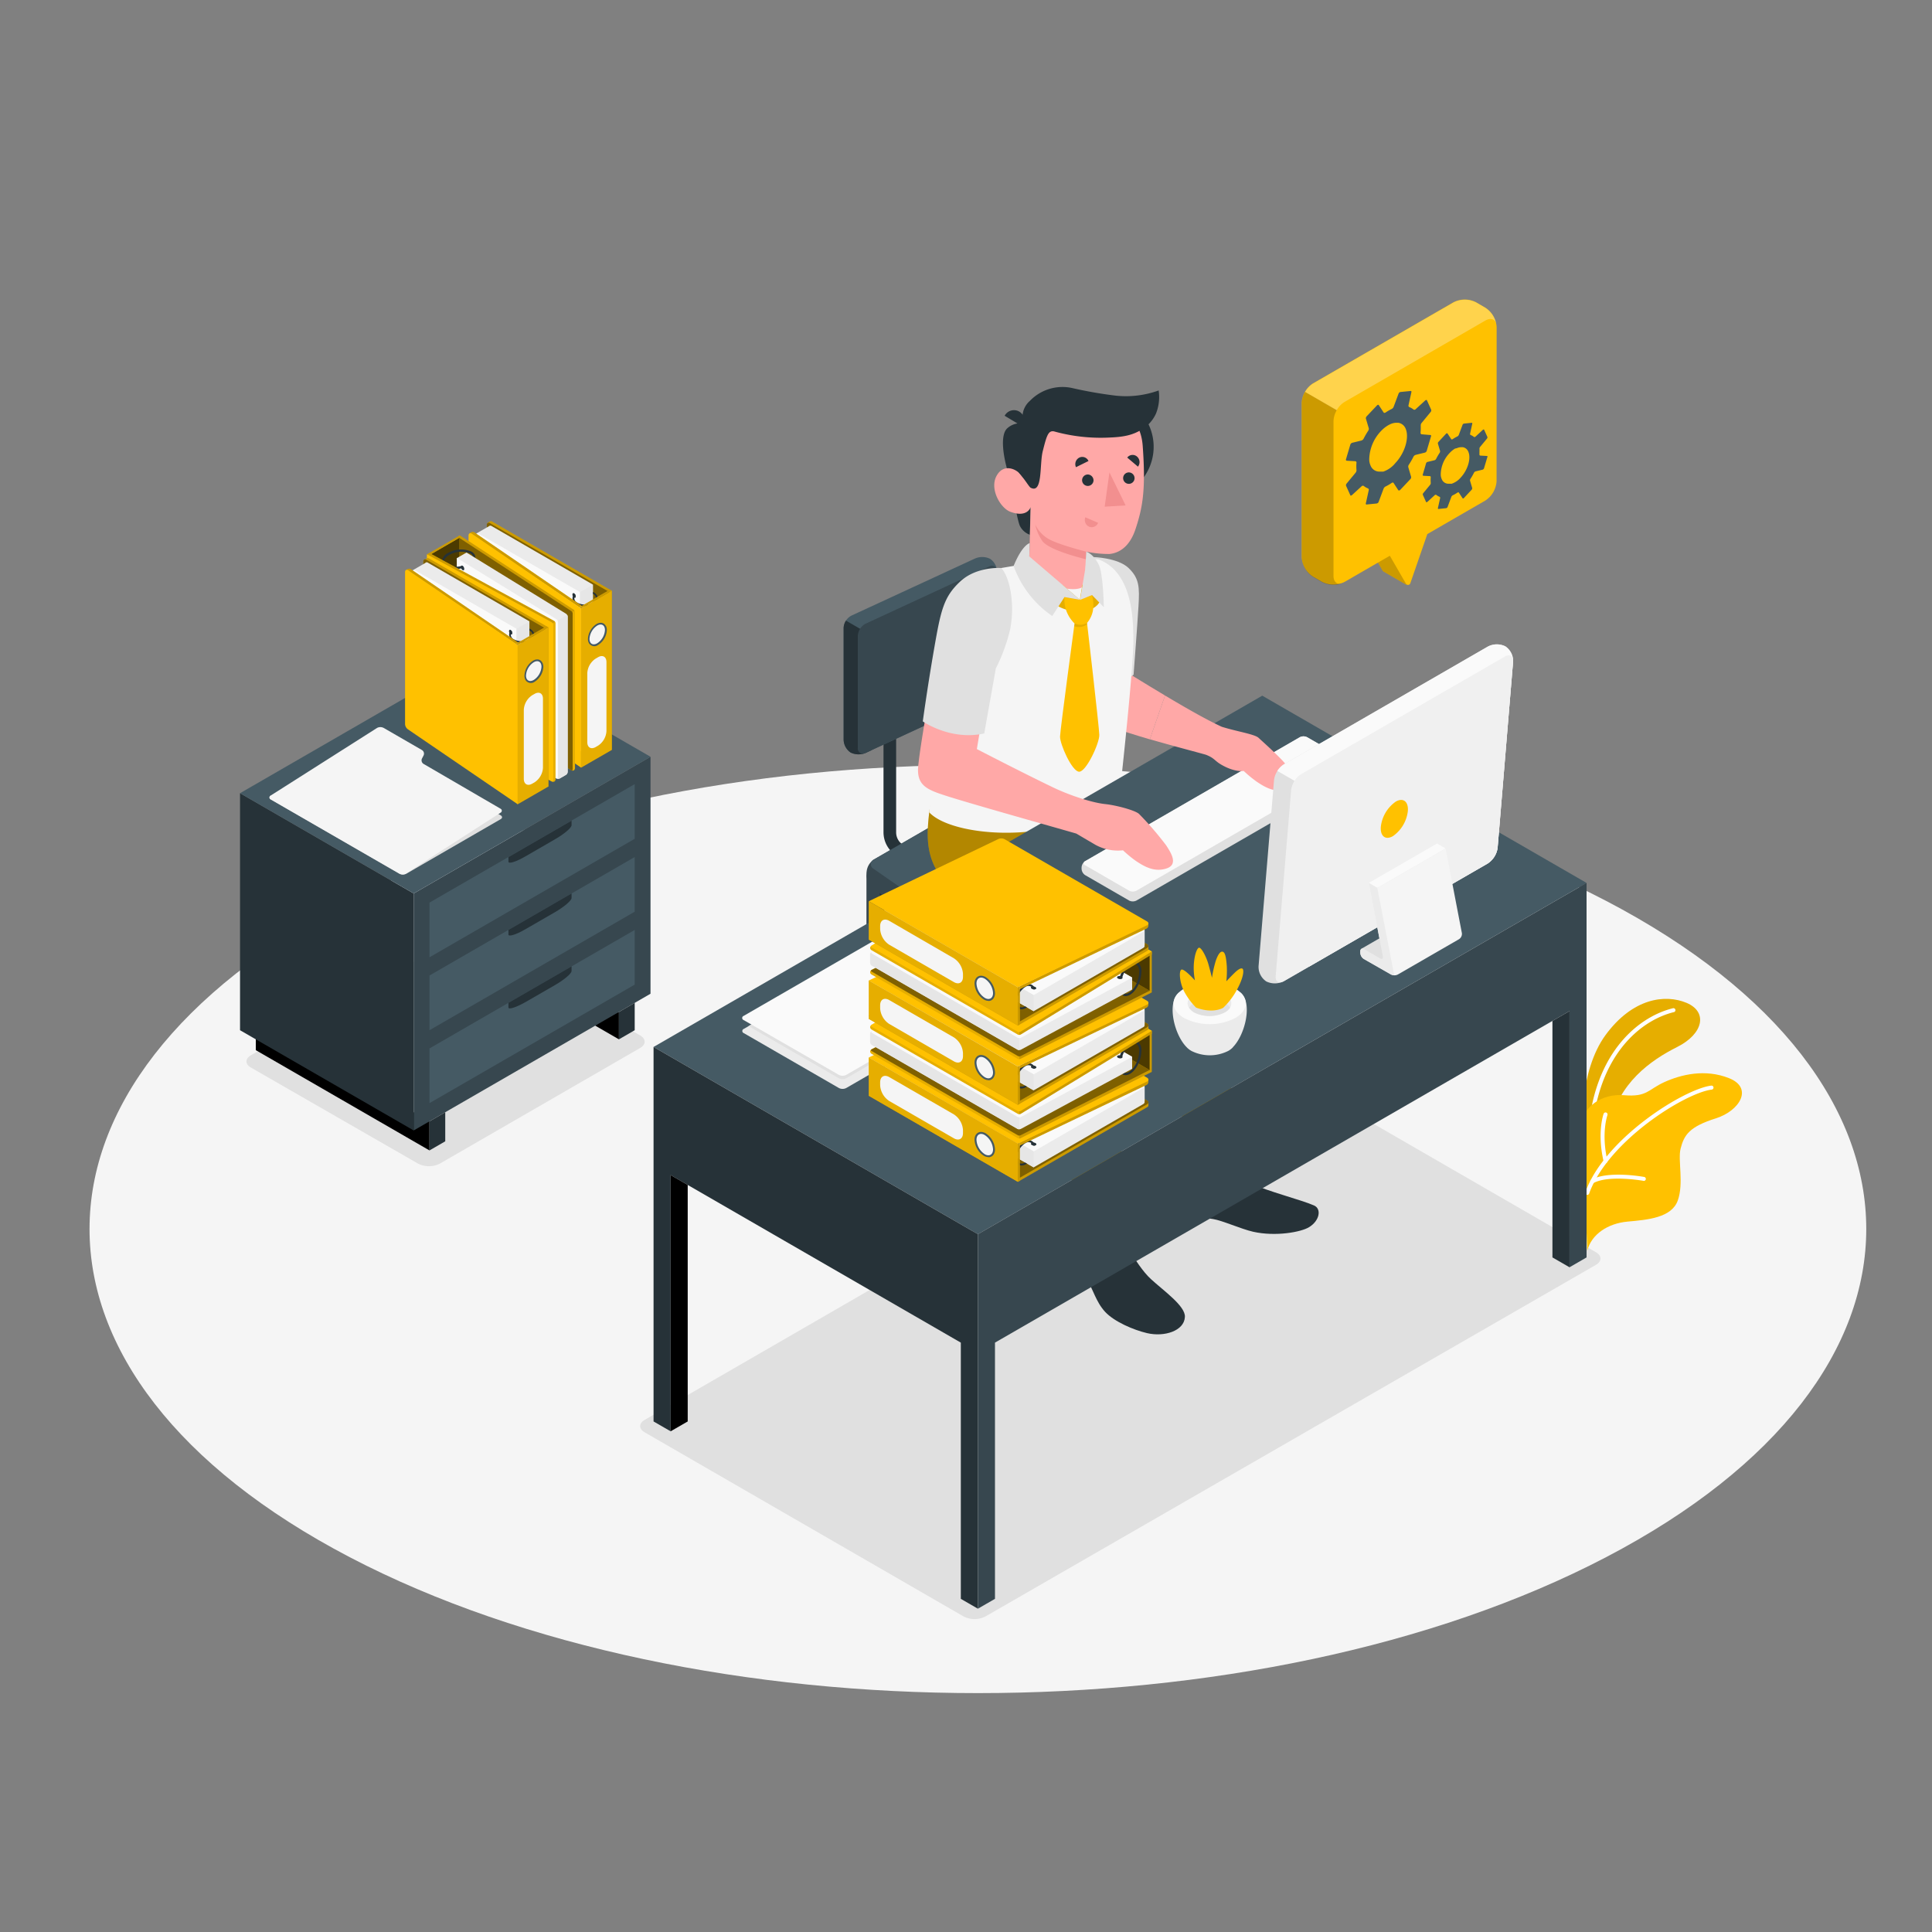 <svg xmlns="http://www.w3.org/2000/svg" viewBox="0 0 500 500"><rect x="0" y="0" width="500" height="500" fill="#808080" stroke="none"/><g id="freepik--Floor--inject-1--inject-3"><path id="freepik--floor--inject-1--inject-3" d="M90.51,403c89.78,46.9,235.35,46.9,325.14,0s89.78-123,0-169.86-235.36-46.9-325.14,0S.72,356.07,90.51,403Z" style="fill:#f5f5f5"></path></g><g id="freepik--Shadows--inject-1--inject-3"><path id="freepik--Shadow--inject-1--inject-3" d="M166.85,370.69l82.53,47.65a6.25,6.25,0,0,0,5.65,0l158-91c1.56-.9,1.56-2.36,0-3.26l-82.7-47.75a6.25,6.25,0,0,0-5.65,0l-157.8,91.11C165.28,368.33,165.28,369.79,166.85,370.69Z" style="fill:#e0e0e0"></path><path id="freepik--shadow--inject-1--inject-3" d="M65,276.32l43.19,24.82a6.25,6.25,0,0,0,5.65,0l51.82-29.92c1.56-.9,1.56-2.36,0-3.26l-42.94-24.8a6.27,6.27,0,0,0-5.66,0L65,273.06C63.38,274,63.38,275.42,65,276.32Z" style="fill:#e0e0e0"></path></g><g id="freepik--Plants--inject-1--inject-3"><g id="freepik--plants--inject-1--inject-3"><path d="M409.53,293.66c-.24-.1-1-16.28,6-25.81s15.4-10.63,20.94-8.31,4.4,8-2.42,11.42-15.31,9.38-17.33,20.26Z" style="fill:#FFC100"></path><path d="M409.53,293.66c-.24-.1-1-16.28,6-25.81s15.4-10.63,20.94-8.31,4.4,8-2.42,11.42-15.31,9.38-17.33,20.26Z" style="opacity:0.1"></path><path d="M412.09,288.91a.52.52,0,0,0,.51-.43c2.61-16.43,12.32-24.48,20.54-26.53a.52.52,0,1,0-.25-1c-8.54,2.13-18.62,10.45-21.32,27.37a.53.53,0,0,0,.44.6Z" style="fill:#fff"></path><path d="M410.78,323.69c1.06-4.26,5.35-7.08,10.42-7.54,5.26-.47,11.39-1,13-5.44s0-10.47.73-13.42c.91-3.58,2.28-5.71,9.19-7.88,6.2-2,9.63-7.87,3.38-10.37s-12.5-.92-16.75,1-4.45,3.91-10.43,3.4-10.45,3.25-10.82,6.87Z" style="fill:#FFC100"></path><path d="M410.78,309.23a.53.53,0,0,0,.49-.34c4.92-13.71,25-26.11,31.72-26.9a.53.53,0,0,0,.46-.58.51.51,0,0,0-.58-.45c-6.87.81-27.53,13.52-32.58,27.58a.53.53,0,0,0,.32.66A.47.47,0,0,0,410.78,309.23Z" style="fill:#fff"></path><path d="M415.49,301l.12,0a.52.52,0,0,0,.39-.62c-1.66-7.14,0-11.74,0-11.79a.51.51,0,0,0-.31-.66.52.52,0,0,0-.67.31c-.07.19-1.74,4.91,0,12.37A.53.53,0,0,0,415.49,301Z" style="fill:#fff"></path><path d="M412.09,306.26a.5.5,0,0,0,.24-.06c4-2.2,12.8-.63,12.89-.62a.52.52,0,1,0,.19-1c-.38-.07-9.21-1.64-13.57.72a.52.52,0,0,0-.21.71A.52.52,0,0,0,412.09,306.26Z" style="fill:#fff"></path></g></g><g id="freepik--Cabinet--inject-1--inject-3"><g id="freepik--cabinet--inject-1--inject-3"><polygon points="160.18 268.98 152.01 264.26 160.18 261.9 160.18 268.98"></polygon><polygon points="111.15 290.21 111.15 297.73 66.2 271.78 66.2 264.26 111.15 290.21"></polygon><polygon points="62.12 205.28 107.06 231.23 107.06 292.56 62.12 266.62 62.12 205.28" style="fill:#263238"></polygon><polygon points="107.06 231.23 168.35 195.85 168.35 257.18 107.06 292.56 107.06 231.23" style="fill:#37474f"></polygon><polygon points="168.35 195.85 123.41 169.9 62.12 205.28 107.06 231.23 168.35 195.85" style="fill:#455a64"></polygon><polygon points="111.15 233.59 164.26 202.93 164.26 217.08 111.15 247.75 111.15 233.59" style="fill:#455a64"></polygon><g style="mix-blend-mode:multiply"><path d="M131.58,223c0,.65,1.95.05,4.35-1.34l7.63-4.41c2.41-1.38,4.36-3,4.36-3.69v-1.18l-16.34,9.44Z" style="fill:#263238"></path></g><polygon points="111.15 252.46 164.26 221.8 164.26 235.95 111.15 266.62 111.15 252.46" style="fill:#455a64"></polygon><g style="mix-blend-mode:multiply"><path d="M131.58,241.85c0,.65,1.95.05,4.35-1.34l7.63-4.4c2.41-1.39,4.36-3.05,4.36-3.7v-1.18l-16.34,9.44Z" style="fill:#263238"></path></g><polygon points="111.15 271.33 164.26 240.67 164.26 254.82 111.15 285.49 111.15 271.33" style="fill:#455a64"></polygon><g style="mix-blend-mode:multiply"><path d="M131.58,260.72c0,.65,1.95,0,4.35-1.34l7.63-4.4c2.41-1.39,4.36-3,4.36-3.7V250.1l-16.34,9.44Z" style="fill:#263238"></path></g><polygon points="111.15 297.73 115.23 295.37 115.23 287.85 111.15 290.21 111.15 297.73" style="fill:#263238"></polygon><polygon points="160.18 268.98 164.26 266.62 164.26 259.54 160.18 261.9 160.18 268.98" style="fill:#263238"></polygon><path d="M105.14,226.13,129.57,212c.48-.27.48-.72,0-1L96.06,191.92a1.94,1.94,0,0,0-1.74,0l-24.21,14c-.49.27-.49.72,0,1l33.28,19.22A1.93,1.93,0,0,0,105.14,226.13Z" style="fill:#e0e0e0"></path><path d="M70.08,205.87l27.5-17.48a1.84,1.84,0,0,1,1.72,0l9.9,5.72a1.08,1.08,0,0,1,.42,1.4l-.41.79a1.08,1.08,0,0,0,.41,1.4l19.95,11.61a.57.57,0,0,1,0,1l-24.49,15.77a1.81,1.81,0,0,1-1.72,0L70.11,206.91A.56.56,0,0,1,70.08,205.87Z" style="fill:#f5f5f5"></path><path d="M127.39,135a.56.56,0,0,0-.56-.06l-.62.36.38,39.51a1.79,1.79,0,0,0,.8,1.39l30.93,17.86V152.88Z" style="fill:#FFC100"></path><path d="M127.39,135a.56.56,0,0,0-.56-.06l-.62.36.38,39.51a1.79,1.79,0,0,0,.8,1.39l30.93,17.86V152.88Z" style="opacity:0.2"></path><path d="M126.79,135.37c-.44-.25-.8,0-.8.47v39.35a1.79,1.79,0,0,0,.8,1.39l30.93,17.85V153.22Z" style="fill:#FFC100"></path><path d="M126.79,135.37c-.44-.25-.8,0-.8.47v39.35a1.79,1.79,0,0,0,.8,1.39l30.93,17.85V153.22Z" style="opacity:0.5"></path><path d="M150.12,190.6l-22.89-13.22a1.79,1.79,0,0,1-.8-1.39v-36.3l-3-1.71,3.06-1.76.06,0c.13-.2.38-.25.68-.08l26.21,15.15,0,41.21-3.34,1.92Z" style="fill:#ebebeb"></path><path d="M123.89,138.1c-.44-.25-.8,0-.8.46v39.36a1.76,1.76,0,0,0,.8,1.38l26.23,15.15V153.24Z" style="fill:#fafafa"></path><polygon points="150.11 153.24 153.44 151.32 153.46 192.53 150.12 194.45 150.11 153.24" style="fill:#e6e6e6"></polygon><path d="M149,154.36a1.07,1.07,0,0,0-.06-.3,1,1,0,0,0-.25-.41.4.4,0,0,0-.12-.1c-.23-.14-.43,0-.42.32a.9.9,0,0,0,.1.42.85.85,0,0,0,.32.39s0,0,.06,0C148.86,154.8,149,154.66,149,154.36Z" style="fill:#263238"></path><path d="M153.65,156.36a2.15,2.15,0,0,0,.95-1,1.46,1.46,0,0,0-.1-1.27h0a2.22,2.22,0,0,0-.84-.79l-.21-.12v.53a1.21,1.21,0,0,1,0,2.28,4.42,4.42,0,0,1-4,0,1.3,1.3,0,0,1-.81-1.25,1,1,0,0,1,.31-.65,1,1,0,0,0-.25-.41,1.75,1.75,0,0,0-.44.64,1.41,1.41,0,0,0,.11,1.26,2.22,2.22,0,0,0,.85.81A4.85,4.85,0,0,0,153.65,156.36Z" style="fill:#263238"></path><path d="M149.92,157.18,121.5,138l.44-.25a.93.93,0,0,1,.8,0l27.79,19Z" style="fill:#FFC100"></path><path d="M149.92,157.18,121.5,138l.44-.25a.93.93,0,0,1,.8,0l27.79,19Z" style="opacity:0.2"></path><path d="M122.06,138.1c-.44-.25-.8,0-.8.47v39.35a1.74,1.74,0,0,0,.81,1.38l28.32,19.37V157.46Z" style="fill:#FFC100"></path><polygon points="158.31 152.88 158.32 194.09 150.38 198.67 150.38 157.45 158.31 152.88" style="fill:#FFC100"></polygon><polygon points="158.31 152.88 158.32 194.09 150.38 198.67 150.38 157.45 158.31 152.88" style="opacity:0.1"></polygon><path d="M156.73,161.92a1.42,1.42,0,0,0-1-.73,2.12,2.12,0,0,0-1.36.31,4.85,4.85,0,0,0-2.21,3.84,2.22,2.22,0,0,0,.27,1.13,1.63,1.63,0,0,0,2.4.41,4.82,4.82,0,0,0,2.22-3.83,2.45,2.45,0,0,0-.27-1.13Z" style="fill:#455a64"></path><path d="M154.56,161.9c1.09-.63,2-.12,2,1.15a4.36,4.36,0,0,1-2,3.43c-1.09.64-2,.12-2-1.14A4.41,4.41,0,0,1,154.56,161.9Z" style="fill:#f5f5f5"></path><path d="M154.17,170.44l.6-.35c1.2-.69,2.18-.13,2.18,1.26v17.86a4.81,4.81,0,0,1-2.18,3.77l-.6.35c-1.2.69-2.18.13-2.18-1.26V174.21A4.81,4.81,0,0,1,154.17,170.44Z" style="fill:#f5f5f5"></path><polygon points="157.84 152.6 149.94 157.16 150.38 157.45 158.31 152.88 157.84 152.6" style="fill:#FFC100"></polygon><polygon points="157.84 152.6 149.94 157.16 150.38 157.45 158.31 152.88 157.84 152.6" style="opacity:0.2"></polygon><path d="M148.51,199.37a.76.76,0,0,0,.3-.58v-40.4a.78.78,0,0,0-.35-.61L119,138.55l-.6.35v41.2l29.44,19.24A.71.71,0,0,0,148.51,199.37Z" style="fill:#FFC100"></path><path d="M148.09,158.39l.6-.35a.83.83,0,0,1,.11.35v40.4a.76.76,0,0,1-.3.58.74.74,0,0,1-.66,0c.19.11.35,0,.35-.2v-40.4A.66.66,0,0,0,148.09,158.39Z" style="opacity:0.1"></path><path d="M118.42,138.9l29.42,19.23a.63.63,0,0,1,.25.26.66.66,0,0,1,.11.35v40.4c0,.22-.16.31-.35.2L118.42,180.1Z" style="opacity:0.5"></path><path d="M118.42,138.9l.6-.35,29.43,19.23a.75.75,0,0,1,.24.26l-.6.35a.63.63,0,0,0-.25-.26Z" style="opacity:0.2"></path><polygon points="118.9 139.17 118.91 180.38 110.97 184.97 111.05 143.71 118.9 139.17" style="fill:#FFC100"></polygon><polygon points="118.9 139.17 118.91 180.38 110.97 184.97 111.05 143.71 118.9 139.17" style="opacity:0.7"></polygon><path d="M144,201.46a1,1,0,0,0,.87,0l1.61-.93a1,1,0,0,0,.43-.75V159.57a1,1,0,0,0-.44-.75L120.73,143l-2.48,1.43v41.21Z" style="fill:#ebebeb"></path><path d="M118.26,185.62,144,201.46c.24.14.43,0,.43-.25V161a1,1,0,0,0-.44-.76l-25.75-15.84Z" style="fill:#fafafa"></path><path d="M120.15,147.23a1.07,1.07,0,0,0-.06-.3,1,1,0,0,0-.24-.41l-.13-.1c-.23-.14-.42,0-.42.32a1,1,0,0,0,.1.42.86.86,0,0,0,.33.39s0,0,0,0C120,147.66,120.15,147.53,120.15,147.23Z" style="fill:#263238"></path><path d="M144.3,160.58l2.49-1.44a.93.93,0,0,1,.13.44l0,40.2a1,1,0,0,1-.44.75l-1.61.93a.93.93,0,0,1-.75,0c.18.05.31-.06.31-.3V161A.78.78,0,0,0,144.3,160.58Z" style="fill:#e6e6e6"></path><path d="M114.38,145.19a1.75,1.75,0,0,0,1,1.5,6.17,6.17,0,0,0,4.38.31l-.22-.56a5.59,5.59,0,0,1-3.87-.26,1.44,1.44,0,0,1-.57-.53.79.79,0,0,1-.12-.46c0-.55.53-1.16,1.4-1.63a6.22,6.22,0,0,1,5.36-.29,1.46,1.46,0,0,1,.64.66l.64.38v-.05a1.53,1.53,0,0,0-.2-.75,2.08,2.08,0,0,0-.8-.75,6.74,6.74,0,0,0-5.93.28A2.77,2.77,0,0,0,114.38,145.19Z" style="fill:#263238"></path><path d="M143.46,202.28a.72.72,0,0,0,.31-.58l0-40.4a.78.78,0,0,0-.35-.61l-32.28-17.58-.6.35v41.2l32.29,17.59A.69.69,0,0,0,143.46,202.28Z" style="fill:#FFC100"></path><path d="M143.05,161.3l.6-.34a.74.74,0,0,1,.1.34l0,40.4a.61.61,0,0,1-1,.55c.19.11.35,0,.35-.2v-40.4A.78.78,0,0,0,143.05,161.3Z" style="opacity:0.1"></path><path d="M110.52,143.46,142.8,161a.75.75,0,0,1,.35.61v40.4c0,.22-.16.31-.35.2l-32.29-17.59Z" style="fill:#FFC100"></path><path d="M110.52,143.46l.6-.35,32.28,17.58a.72.72,0,0,1,.25.27l-.6.34a.78.78,0,0,0-.25-.26Z" style="opacity:0.2"></path><polygon points="118.42 138.9 110.53 143.46 111.05 143.71 118.9 139.17 118.42 138.9" style="fill:#FFC100"></polygon><polygon points="118.42 138.9 110.53 143.46 111.05 143.71 118.9 139.17 118.42 138.9" style="opacity:0.2"></polygon><path d="M111,144.51a.55.55,0,0,0-.56,0l-.62.35.38,39.52a1.76,1.76,0,0,0,.8,1.38l30.93,17.86V162.36Z" style="fill:#FFC100"></path><path d="M111,144.51a.55.55,0,0,0-.56,0l-.62.35.38,39.52a1.76,1.76,0,0,0,.8,1.38l30.93,17.86V162.36Z" style="opacity:0.2"></path><path d="M110.36,144.86c-.44-.26-.8-.05-.8.46v39.35a1.77,1.77,0,0,0,.8,1.39l30.93,17.86V162.71Z" style="fill:#FFC100"></path><path d="M110.36,144.86c-.44-.26-.8-.05-.8.46v39.35a1.77,1.77,0,0,0,.8,1.39l30.93,17.86V162.71Z" style="opacity:0.5"></path><path d="M133.69,200.09,110.8,186.86a1.76,1.76,0,0,1-.8-1.39V149.18l-3-1.71,3.06-1.77,0,0a.49.49,0,0,1,.69-.07L137,160.8,137,202l-3.34,1.93Z" style="fill:#ebebeb"></path><path d="M107.46,147.59c-.44-.26-.8-.05-.8.46V187.4a1.79,1.79,0,0,0,.8,1.39l26.23,15.15V162.73Z" style="fill:#fafafa"></path><polygon points="133.68 162.73 137.01 160.8 137.03 202.01 133.69 203.94 133.68 162.73" style="fill:#e6e6e6"></polygon><path d="M132.59,163.85a1.21,1.21,0,0,0-.06-.31,1,1,0,0,0-.25-.4.29.29,0,0,0-.12-.1c-.23-.14-.43,0-.42.32a.92.92,0,0,0,.1.42.9.9,0,0,0,.32.39l.06,0C132.43,164.28,132.59,164.15,132.59,163.85Z" style="fill:#263238"></path><path d="M137.22,165.84a2.1,2.1,0,0,0,.95-1,1.44,1.44,0,0,0-.1-1.26h0a2.15,2.15,0,0,0-.84-.79,1.43,1.43,0,0,0-.21-.12v.52a1.21,1.21,0,0,1,0,2.28,4.38,4.38,0,0,1-4,0,1.3,1.3,0,0,1-.81-1.25,1.06,1.06,0,0,1,.31-.65,1,1,0,0,0-.25-.4,1.68,1.68,0,0,0-.44.64A1.41,1.41,0,0,0,132,165a2.2,2.2,0,0,0,.85.8A4.79,4.79,0,0,0,137.22,165.84Z" style="fill:#263238"></path><path d="M133.49,166.67l-28.42-19.14.44-.25a.87.87,0,0,1,.8,0l27.79,19Z" style="fill:#FFC100"></path><path d="M133.49,166.67l-28.42-19.14.44-.25a.87.87,0,0,1,.8,0l27.79,19Z" style="opacity:0.2"></path><path d="M105.63,147.59c-.44-.26-.8-.05-.8.46V187.4a1.77,1.77,0,0,0,.8,1.39L134,208.15V166.94Z" style="fill:#FFC100"></path><polygon points="141.88 162.36 141.89 203.57 133.95 208.16 133.95 166.94 141.88 162.36" style="fill:#FFC100"></polygon><polygon points="141.88 162.36 141.89 203.57 133.95 208.16 133.95 166.94 141.88 162.36" style="opacity:0.1"></polygon><path d="M140.3,171.4a1.41,1.41,0,0,0-1-.72,2.06,2.06,0,0,0-1.36.31,4.83,4.83,0,0,0-2.21,3.83A2.24,2.24,0,0,0,136,176a1.64,1.64,0,0,0,2.4.41,4.84,4.84,0,0,0,2.22-3.84,2.33,2.33,0,0,0-.28-1.13Z" style="fill:#455a64"></path><path d="M138.13,171.39c1.09-.63,2-.12,2,1.15a4.36,4.36,0,0,1-2,3.43c-1.09.63-2,.12-2-1.14A4.39,4.39,0,0,1,138.13,171.39Z" style="fill:#f5f5f5"></path><path d="M137.74,179.92l.6-.34c1.2-.7,2.18-.13,2.18,1.25v17.86a4.84,4.84,0,0,1-2.18,3.78l-.6.34c-1.2.7-2.18.13-2.18-1.25V183.7A4.84,4.84,0,0,1,137.74,179.92Z" style="fill:#f5f5f5"></path><polygon points="141.41 162.08 133.51 166.64 133.95 166.94 141.88 162.36 141.41 162.08" style="fill:#FFC100"></polygon><polygon points="141.41 162.08 133.51 166.64 133.95 166.94 141.88 162.36 141.41 162.08" style="opacity:0.2"></polygon></g></g><g id="freepik--speech-bubble--inject-1--inject-3"><path d="M364.12,151.44,360.17,144l3.18-9.17v-5.61l-9.72,5.61v5.62l4.18,7.23a.58.58,0,0,0,.28.26h0Z" style="fill:#FFC100"></path><path d="M364.12,151.44,360.17,144l3.18-9.17v-5.61l-9.72,5.61v5.62l4.18,7.23a.58.58,0,0,0,.28.26h0Z" style="opacity:0.2"></path><path d="M387.33,84.63a6.45,6.45,0,0,0-2.92-5L382,78.22a6.44,6.44,0,0,0-5.83,0l-36.38,21a6.45,6.45,0,0,0-2.92,5v40a6.45,6.45,0,0,0,2.92,5l2.37,1.37a6.44,6.44,0,0,0,5.83,0l11.7-6.76,4.17,7.22a.62.62,0,0,0,1.13-.1l4.4-12.73,15-8.67a6.45,6.45,0,0,0,2.92-5Z" style="fill:#FFC100"></path><path d="M336.91,144.34a6.45,6.45,0,0,0,2.92,5l2.37,1.37a6.54,6.54,0,0,0,5.33.24c-1.37.52-2.42-.26-2.42-1.92V109a6,6,0,0,1,.86-2.87l-8.2-4.73a5.92,5.92,0,0,0-.86,2.87Z" style="opacity:0.2"></path><path d="M387.23,83.81c-.34-1.24-1.47-1.63-2.81-.86L348,104a5.71,5.71,0,0,0-2.06,2.18l-8.19-4.74a5.89,5.89,0,0,1,2.05-2.17l36.38-21a6.44,6.44,0,0,1,5.83,0l2.38,1.37A6.43,6.43,0,0,1,387.23,83.81Z" style="fill:#fff;opacity:0.3"></path><path d="M370.2,112.57h0a.37.37,0,0,0-.15,0L368,112.4a.34.34,0,0,1-.36-.34c0-.33.05-.66.05-1s0-.7,0-1a.93.93,0,0,1,.23-.61l2.33-2.83a.64.64,0,0,0,.14-.58l-1.11-2.46a.14.14,0,0,0-.06-.07h0c-.09,0-.23,0-.36.11l-2.49,2.28a.44.44,0,0,1-.55.09,3.78,3.78,0,0,0-1.06-.62.4.4,0,0,1-.25-.44l.77-3.49a.21.21,0,0,0-.11-.24.34.34,0,0,0-.23,0l-2.44.24a.65.65,0,0,0-.53.37l-1.33,3.55a1.1,1.1,0,0,1-.53.51,11.32,11.32,0,0,0-1.51.88c-.2.13-.43.14-.52,0l-1.25-1.91c-.09-.13-.29-.1-.45.06l-2.68,2.83a.74.74,0,0,0-.21.59l.75,2.52a.88.88,0,0,1-.13.61,22,22,0,0,0-1.24,2.14,1,1,0,0,1-.58.43l-2.29.56a.77.77,0,0,0-.52.43l-1.15,3.88a.27.27,0,0,0,.28.35l2.1.12a.34.34,0,0,1,.35.34,11.27,11.27,0,0,0,0,2,1,1,0,0,1-.22.62l-2.34,2.83a.64.64,0,0,0-.14.58l1.11,2.45a.14.14,0,0,0,.07.08h0l.08,0h0a.48.48,0,0,0,.27-.13l2.49-2.28a.44.44,0,0,1,.55-.09,4,4,0,0,0,1.06.62.39.39,0,0,1,.25.44l-.77,3.49a.22.22,0,0,0,.1.24h0a.34.34,0,0,0,.23,0l2.44-.24a.67.67,0,0,0,.53-.37l1.33-3.55a1.14,1.14,0,0,1,.53-.51,8.14,8.14,0,0,0,.77-.41c.25-.14.49-.3.74-.47s.43-.14.52,0l1.25,1.91.06,0c.1.07.26,0,.39-.11L365,124a.7.7,0,0,0,.2-.59l-.74-2.52a.84.84,0,0,1,.14-.61,19.06,19.06,0,0,0,1.23-2.14,1,1,0,0,1,.58-.43l2.29-.56a.72.72,0,0,0,.52-.43l1.15-3.88A.24.24,0,0,0,370.2,112.57ZM358,122.05l-.13,0-.1,0-.22,0-.25,0H357a2.44,2.44,0,0,1-2.29-1.54,4.1,4.1,0,0,1-.34-1.28,5.53,5.53,0,0,1,0-.71,10.92,10.92,0,0,1,3-6.93,8.43,8.43,0,0,1,1.84-1.5c.21-.12.42-.23.62-.32a3.9,3.9,0,0,1,1.73-.36h.19l.1,0a2.46,2.46,0,0,1,1.92,1.51c1,2.29-.16,6.29-2.65,8.92A6.93,6.93,0,0,1,358,122.05Z" style="fill:#455a64"></path><path d="M384.85,118h0l-.12,0-1.58-.09a.25.25,0,0,1-.27-.25c0-.25,0-.5,0-.74a6.74,6.74,0,0,0,0-.79.76.76,0,0,1,.17-.47l1.78-2.15a.47.47,0,0,0,.1-.44l-.84-1.86-.05-.06h0c-.07,0-.17,0-.27.08L381.86,113a.35.35,0,0,1-.42.07,2.81,2.81,0,0,0-.8-.47.3.3,0,0,1-.19-.33l.58-2.65a.18.18,0,0,0-.08-.19.48.48,0,0,0-.18,0l-1.85.19a.51.51,0,0,0-.4.28l-1,2.69a.87.87,0,0,1-.41.39,8.36,8.36,0,0,0-1.14.66c-.16.11-.33.11-.4,0l-.95-1.44c-.06-.11-.22-.08-.34,0l-2,2.15a.56.56,0,0,0-.16.44l.57,1.92a.67.67,0,0,1-.1.46,15.48,15.48,0,0,0-.94,1.62.72.72,0,0,1-.44.33l-1.74.42a.58.58,0,0,0-.39.32l-.88,3a.21.21,0,0,0,.22.27l1.59.09a.25.25,0,0,1,.27.25,8.71,8.71,0,0,0,0,1.53.7.7,0,0,1-.17.47l-1.77,2.15a.48.48,0,0,0-.11.44l.84,1.86.05.05h.08a.37.37,0,0,0,.21-.09l1.89-1.73a.33.33,0,0,1,.41-.07,3,3,0,0,0,.81.47.3.3,0,0,1,.19.33l-.59,2.65a.18.18,0,0,0,.08.18h0a.29.29,0,0,0,.17,0l1.85-.19a.51.51,0,0,0,.4-.28l1-2.69a.84.84,0,0,1,.4-.39c.2-.09.39-.2.59-.31l.56-.35c.15-.11.33-.12.39,0l.95,1.44a.12.12,0,0,0,.05.05.26.26,0,0,0,.29-.09l2-2.15a.56.56,0,0,0,.16-.44l-.57-1.92a.68.68,0,0,1,.11-.46,13.81,13.81,0,0,0,.93-1.62.75.75,0,0,1,.44-.33l1.74-.42a.55.55,0,0,0,.39-.33l.88-2.94A.19.19,0,0,0,384.85,118Zm-9.28,7.19-.1,0h-.07l-.17,0-.19,0h-.17a1.84,1.84,0,0,1-1.74-1.17,3,3,0,0,1-.26-1,4.58,4.58,0,0,1,0-.53,8.24,8.24,0,0,1,2.3-5.26,6.16,6.16,0,0,1,1.4-1.14A5.06,5.06,0,0,1,377,116a3,3,0,0,1,1.32-.27h.22a1.85,1.85,0,0,1,1.45,1.15c.78,1.73-.12,4.76-2,6.76A5.32,5.32,0,0,1,375.57,125.23Z" style="fill:#455a64"></path></g><g id="freepik--characters-and-desk--inject-1--inject-3"><g id="freepik--Character--inject-1--inject-3"><path d="M238.39,225.05l-6.16-3.49a7.1,7.1,0,0,1-3.58-6.15V182.87h3.27v32.54a3.79,3.79,0,0,0,1.92,3.31l6.16,3.5Z" style="fill:#263238"></path><path d="M220.14,194.75a4.14,4.14,0,0,1-1.81-3.27v-29a3.79,3.79,0,0,1,2-3.15l32.08-14.82a4.7,4.7,0,0,1,3.82.11,4.14,4.14,0,0,1,1.81,3.27v29a3.79,3.79,0,0,1-2,3.15L224,194.86A4.7,4.7,0,0,1,220.14,194.75Z" style="fill:#455a64"></path><path d="M225.55,164.44l-6.61-3.82a3.61,3.61,0,0,0-.61,1.87v29a4.14,4.14,0,0,0,1.81,3.27,4.7,4.7,0,0,0,3.82.11l1.59-.74Z" style="fill:#263238"></path><path d="M224,161.42,256,146.61a1.31,1.31,0,0,1,2,1.29v29a3.79,3.79,0,0,1-2,3.15L224,194.86a1.32,1.32,0,0,1-2-1.29v-29A3.81,3.81,0,0,1,224,161.42Z" style="fill:#37474f"></path><path d="M231,226.92v54.42a1.61,1.61,0,0,1-.72,1.26l-1.94,1.12a1.61,1.61,0,0,1-1.45,0L225,282.6a1.61,1.61,0,0,1-.72-1.26V226.92a2.44,2.44,0,0,1,2.44-2.44h1.88A2.44,2.44,0,0,1,231,226.92Z" style="fill:#263238"></path><path d="M226,224.48h0a1.69,1.69,0,0,1,1.69,1.69V283.4c0,.4-.28.57-.63.37L225,282.58a1.54,1.54,0,0,1-.69-1.2V226.17A1.69,1.69,0,0,1,226,224.48Z" style="fill:#37474f"></path><path d="M267.68,246v56a1.59,1.59,0,0,1-.72,1.25L265,304.43a1.61,1.61,0,0,1-1.45,0l-1.94-1.12a1.59,1.59,0,0,1-.72-1.25V246a.84.84,0,0,1,.83-.84h5.11A.84.84,0,0,1,267.68,246Z" style="fill:#263238"></path><path d="M261.74,245.19h1.72a.84.84,0,0,1,.83.84v58c0,.46-.32.64-.72.41l-1.94-1.12a1.59,1.59,0,0,1-.72-1.25V246A.84.84,0,0,1,261.74,245.19Z" style="fill:#37474f"></path><path d="M224.27,225.76v.75a4.85,4.85,0,0,0,1.8,3.52l36.42,25.4a3.74,3.74,0,0,0,3.73.19L312,229.16a4.22,4.22,0,0,0,1.93-3.33v-.77a3.78,3.78,0,0,0-2-3.16L266.89,201a4.84,4.84,0,0,0-3.94.18l-36.76,21.24A4.27,4.27,0,0,0,224.27,225.76Z" style="fill:#37474f"></path><path d="M226.19,222.42,263,201.18a4.84,4.84,0,0,1,3.94-.18L312,221.9c1.12.52,1.16,1.43.09,2L266.22,250.4a3.72,3.72,0,0,1-3.73-.19l-36.42-25.37A1.34,1.34,0,0,1,226.19,222.42Z" style="fill:#455a64"></path><g id="freepik--Boy--inject-1--inject-3"><rect x="278.83" y="307.12" width="9.46" height="16.2" transform="translate(567.13 630.45) rotate(180)" style="fill:#ffa8a7"></rect><polygon points="306.24 303.18 315.7 303.5 316.18 286.35 306.72 286.03 306.24 303.18" style="fill:#ffa8a7"></polygon><path d="M288.3,319.07v-1.68c1,.43,5.46,9.9,9.54,13.62,3.25,3,9,7,8.81,9.82-.18,3.62-5.34,5.23-9.8,4.18-3.48-.82-8.45-2.93-10.84-5.5s-3.16-6-4.4-7.65-4.12-3.56-4.79-5.51c-.37-1.07.07-3.42.59-5.4.47-1.82,1-3.82,1.61-3.65v1.12c.75.83,2.81,1.65,5.14,1.74C285.67,320.22,288.31,320.22,288.3,319.07Z" style="fill:#263238"></path><path d="M315.8,300.58c.49,0,.89.71,2,1.89,1.31,1.41,4.24,2.9,6.35,3.95,3.55,1.78,12.82,4.16,15.94,5.56,1.95.88,1.46,3.91-1.3,5.61-2.06,1.27-8.62,2.49-14.46,1.19-3.18-.72-8-2.92-10.38-3.29-2.6-.41-7.37-.91-9.3-2.24s-1.16-4.18-.61-6.63c.59-2.67,1.45-6.76,2.33-6.58l0,.84c1.14,1.73,6.93,2.43,9.43,1.16Z" style="fill:#263238"></path><path d="M240.71,208.58c-2.07,14.63.72,17.44,14.62,31.45,7.48,7.53,19.52,18.58,19.52,18.58s-.17,4.67-.27,15.15c-.09,9.22,3.77,39.25,3.77,39.25s6.28,2.64,10.59-.1c0,0,1.95-22.34,3-34,1.43-15.78,2.17-23.69,1.37-27.09-.71-3-14.86-20.85-18.13-25.87l30.07,17.47a102.34,102.34,0,0,0-.88,13.35c.33,12.53,1.87,37.54,1.87,37.54s6.89,3.08,10.3.42c0,0,8.67-54.7,8.67-59.19,0-6.82-29.63-27.18-35.24-31.93-3.2-2.7-6.77-5.59-6.77-5.59Z" style="fill:#FFC100"></path><path d="M240.71,208.58c-2.07,14.63.72,17.44,14.62,31.45,7.48,7.53,19.52,18.58,19.52,18.58s-.17,4.67-.27,15.15c-.09,9.22,3.77,39.25,3.77,39.25s6.28,2.64,10.59-.1c0,0,1.95-22.34,3-34,1.43-15.78,2.17-23.69,1.37-27.09-.71-3-14.86-20.85-18.13-25.87l30.07,17.47a102.34,102.34,0,0,0-.88,13.35c.33,12.53,1.87,37.54,1.87,37.54s6.89,3.08,10.3.42c0,0,8.67-54.7,8.67-59.19,0-6.82-29.63-27.18-35.24-31.93-3.2-2.7-6.77-5.59-6.77-5.59Z" style="opacity:0.3"></path><path d="M275.18,226a21.6,21.6,0,0,0,6.87-9.8,48.18,48.18,0,0,1-1.07,7.46c-.81,3.25,24.27,19.81,24.27,19.81Z" style="opacity:0.1"></path><path d="M292.6,174.59s1.66-14.92,1.66-20.38c0-5.85-2.47-9.31-10.07-9.48,0,0-5.52,37.76-2.53,40.61,1.64,1.56,8.8,3.91,15.92,6L301.51,180C298.83,178.4,295.87,176.6,292.6,174.59Z" style="fill:#ffa8a7"></path><path d="M283,144.17s6.28.16,9.07,2.83,2.86,4.95,2.57,9.88-1.27,17.72-1.27,17.72-4.72,4.46-15.32,4Z" style="fill:#e0e0e0"></path><path d="M252.64,152.66c-2.25,3.38-8.9,20.44-12.17,57.56,6.64,7.22,39.34,8.81,49.5-6.58,0,0,3.42-30.84,3.35-38.21-.05-5.11-.19-17.45-9.13-20.7H272.48L259.13,147A17.06,17.06,0,0,0,252.64,152.66Z" style="fill:#f5f5f5"></path><path d="M271.7,115a13.44,13.44,0,1,0,14.06-12.79A13.43,13.43,0,0,0,271.7,115Z" style="fill:#263238"></path><path d="M261.47,124.11s1.69,10.32,2.48,12a4.64,4.64,0,0,0,2.57,2.28l.19-7.19Z" style="fill:#263238"></path><path d="M264.89,109.6a5.05,5.05,0,0,0-4.24,1.27c-1.87,1.74-1.15,7.52.82,13.24l4.07.66Z" style="fill:#263238"></path><path d="M266.77,124.83c-.84.45-1.94-1.18-2.9-2.29s-4.21-2.71-6,.69,1.07,8.29,3.63,9.23c4.42,1.62,5.23-1.22,5.23-1.22l-.42,16.2c3.66,4.5,17.68,8.49,14.62.26l.22-4.93a28.46,28.46,0,0,0,6,.6c3.33-.35,5.53-2.86,6.7-6.38,1.88-5.66,2.71-10.27,1.88-21.62-.91-12.43-15.29-13.24-23.29-8.72S266.77,124.83,266.77,124.83Z" style="fill:#ffa8a7"></path><path d="M266.71,126.21c-.37-.19-1.87-2.69-2.84-3.67-1.36-1.35,1-12.94,1-12.94a5.54,5.54,0,0,1,1.65-5.84,11.7,11.7,0,0,1,11.28-3.26,109.61,109.61,0,0,0,10.83,1.88,24.87,24.87,0,0,0,11.23-1.33,11.5,11.5,0,0,1-.7,6,9.31,9.31,0,0,1-3.86,4.23c-1.92,1.11-3.87,1.78-7.88,1.94a45.1,45.1,0,0,1-14.65-1.58c-1.51-.28-1.91,1.18-2.92,5.18C269,120.28,269.9,127.92,266.71,126.21Z" style="fill:#263238"></path><path d="M264.86,110.51,260,107.6a2.74,2.74,0,0,1,3.82-1.06A3,3,0,0,1,264.86,110.51Z" style="fill:#263238"></path><path d="M281.13,142.77s-7.3-1.83-9.81-3.32a8.49,8.49,0,0,1-3.39-3.69,11.59,11.59,0,0,0,1.83,4.25c1.76,2.5,11.28,4.72,11.28,4.72Z" style="fill:#f28f8f"></path><path d="M283,124.41a1.48,1.48,0,1,1-1.41-1.61A1.53,1.53,0,0,1,283,124.41Z" style="fill:#263238"></path><path d="M281.7,119.31l-3.24,1.6a1.9,1.9,0,0,1,.86-2.48A1.75,1.75,0,0,1,281.7,119.31Z" style="fill:#263238"></path><path d="M280.88,133.87l3.31,1.43a1.77,1.77,0,0,1-2.34,1A1.9,1.9,0,0,1,280.88,133.87Z" style="fill:#f28f8f"></path><path d="M294.5,120.77l-2.77-2.35a1.74,1.74,0,0,1,2.52-.27A1.9,1.9,0,0,1,294.5,120.77Z" style="fill:#263238"></path><path d="M293.62,123.87a1.48,1.48,0,1,1-1.4-1.61A1.5,1.5,0,0,1,293.62,123.87Z" style="fill:#263238"></path><polygon points="287.12 122.25 285.89 131.13 291.31 130.8 287.12 122.25" style="fill:#f28f8f"></polygon></g><polygon points="253.08 319.41 169.14 270.95 326.67 180.04 410.6 228.5 253.08 319.41" style="fill:#455a64"></polygon><polygon points="169.14 270.95 169.14 367.87 173.56 370.42 173.56 304.11 248.66 347.47 248.66 413.78 253.08 416.33 253.08 319.41 169.14 270.95" style="fill:#263238"></polygon><polygon points="173.56 370.42 177.98 367.87 177.98 306.66 173.56 304.11 173.56 370.42"></polygon><polygon points="253.08 416.33 257.5 413.78 257.5 347.47 406.19 261.66 406.19 327.97 410.6 325.42 410.6 228.5 253.08 319.41 253.08 416.33" style="fill:#37474f"></polygon><polygon points="406.19 327.97 401.77 325.42 401.77 264.21 406.19 261.66 406.19 327.97" style="fill:#263238"></polygon><path d="M252.43,262.27,219,281.58a2.1,2.1,0,0,1-1.89,0l-24.62-14.21a.58.58,0,0,1,0-1.09L225.92,247a2.08,2.08,0,0,1,1.88,0l24.63,14.22A.58.58,0,0,1,252.43,262.27Z" style="fill:#ebebeb"></path><path d="M227.8,247l23.38,13.5L219,279.06a2.1,2.1,0,0,1-1.89,0l-23.38-13.5L225.92,247A2.08,2.08,0,0,1,227.8,247Z" style="fill:#e0e0e0"></path><path d="M252.43,258.86,219,278.18a2.1,2.1,0,0,1-1.89,0L192.46,264a.58.58,0,0,1,0-1.09l33.46-19.32a2.08,2.08,0,0,1,1.88,0l24.63,14.22A.57.57,0,0,1,252.43,258.86Z" style="fill:#fafafa"></path><path d="M279.91,224.86v-.37a2.08,2.08,0,0,1,.94-1.63l55.55-32.07a2.08,2.08,0,0,1,1.88,0l11.37,6.56a2.08,2.08,0,0,1,.94,1.63v.38a2.08,2.08,0,0,1-.94,1.63l-55.54,32.07a2.1,2.1,0,0,1-1.89,0l-11.37-6.57A2.08,2.08,0,0,1,279.91,224.86Z" style="fill:#e0e0e0"></path><path d="M280.85,223.94l11.37,6.57a2.08,2.08,0,0,0,1.88,0l55.55-32.07a.58.58,0,0,0,0-1.09l-11.37-6.56a2.08,2.08,0,0,0-1.88,0l-55.55,32.07A.57.57,0,0,0,280.85,223.94Z" style="fill:#fafafa"></path><path d="M333.08,198.26c-1-1.61-6.31-6.33-7.35-7.3s-5.57-1.63-9.54-2.87c-3.63-1.68-8.39-4.34-14.68-8.09l-3.93,11.32c5.89,1.71,11.77,3.23,14.49,4,2.29.88,2.21,1.56,4.08,2.62,3.46,2,5.72,1.58,5.72,1.58a31.57,31.57,0,0,0,3.27,2.71c2.46,1.68,4.92,3,7.94,2C336.39,203.15,334.06,199.88,333.08,198.26Z" style="fill:#ffa8a7"></path><path d="M319.08,271c3.22-3.29,5.12-11.5,2-14.1h-16c-3.14,2.6-1.25,10.8,2,14.09l.09.09a.57.57,0,0,0,.11.11,2.43,2.43,0,0,0,.29.26l.08.06a2.51,2.51,0,0,0,.24.19l.41.26a10.61,10.61,0,0,0,9.6,0h0a4.94,4.94,0,0,0,.42-.27l.23-.17.09-.07.28-.25.13-.13Z" style="fill:#ebebeb"></path><path d="M306.46,255.85c-3.65,2.1-3.65,5.52,0,7.62a14.58,14.58,0,0,0,13.21,0c3.64-2.1,3.64-5.52,0-7.62A14.58,14.58,0,0,0,306.46,255.85Z" style="fill:#fafafa"></path><path d="M309,257.34c-2.21,1.28-2.21,3.36,0,4.64a8.9,8.9,0,0,0,8,0c2.22-1.28,2.22-3.36,0-4.64A8.9,8.9,0,0,0,309,257.34Z" style="fill:#ebebeb"></path><path d="M317.08,259.54a8.9,8.9,0,0,0-8,0,3.88,3.88,0,0,0-1.33,1.22A3.88,3.88,0,0,0,309,262a8.9,8.9,0,0,0,8,0,3.7,3.7,0,0,0,1.33-1.22A3.7,3.7,0,0,0,317.08,259.54Z" style="fill:#e0e0e0"></path><path d="M309.53,260.76a18.27,18.27,0,0,1-2.9-3.86c-1.35-2.38-1.59-5.56-.9-5.95s3.52,2.78,3.52,2.78a17,17,0,0,1-.3-4c.12-2.12.64-4,1.24-4.42s2,2.28,2.54,4.21.93,3.52.93,3.52a30.65,30.65,0,0,1,1-4.45c.71-2,1.34-2.46,1.84-2.26s.82,1.13,1,3.81a26.61,26.61,0,0,1-.12,3.82s1-1.09,2.1-2.16,1.73-1.32,2.08-1.1.44,2-1.44,5.44a19,19,0,0,1-3.55,4.67S314,262.44,309.53,260.76Z" style="fill:#FFC100"></path><path d="M296.85,286.55a.61.61,0,0,0,.36-.5v-.77l-37.21-21a1.89,1.89,0,0,0-1.73,0l-33.44,19.3,38.59,22.27Z" style="fill:#FFC100"></path><path d="M296.85,286.55a.61.61,0,0,0,.36-.5v-.77l-37.21-21a1.89,1.89,0,0,0-1.73,0l-33.44,19.3,38.59,22.27Z" style="opacity:0.2"></path><path d="M296.85,285.8a.53.53,0,0,0,0-1L260,263.53a1.89,1.89,0,0,0-1.73,0l-33.44,19.3,38.59,22.27Z" style="fill:#FFC100"></path><path d="M296.85,285.8a.53.53,0,0,0,0-1L260,263.53a1.89,1.89,0,0,0-1.73,0l-33.44,19.3,38.59,22.27Z" style="opacity:0.5"></path><path d="M232.53,277.79l24.75-14.29a2,2,0,0,1,1.74,0l34,19.62,3.22-1.87v3.81l-.06,0c.11.23,0,.49-.29.67l-28.36,16.37-38.59-22.27v-4.16Z" style="fill:#ebebeb"></path><path d="M295.87,281.61a.53.53,0,0,0,0-1L259,259.34a1.91,1.91,0,0,0-1.74,0l-28.36,16.37L267.51,298Z" style="fill:#fafafa"></path><polygon points="267.51 297.97 267.51 302.14 228.92 279.87 228.92 275.71 267.51 297.97" style="fill:#e6e6e6"></polygon><path d="M267.05,296.34a1.1,1.1,0,0,0,.32.11,1,1,0,0,0,.51,0,.44.44,0,0,0,.16-.06c.26-.14.23-.4-.07-.57a1.12,1.12,0,0,0-.45-.13.94.94,0,0,0-.54.09.1.1,0,0,0-.05,0C266.73,296,266.77,296.18,267.05,296.34Z" style="fill:#263238"></path><path d="M262.68,299.6a2.25,2.25,0,0,0,.44,1.44,1.55,1.55,0,0,0,1.24.59h0a2.4,2.4,0,0,0,1.2-.36l.22-.13-.49-.28c-1.18.66-2.12.1-2.12-1.26a4.75,4.75,0,0,1,2.14-3.71,1.42,1.42,0,0,1,1.61-.08,1.14,1.14,0,0,1,.44.64,1,1,0,0,0,.51,0,1.79,1.79,0,0,0-.36-.76,1.55,1.55,0,0,0-1.24-.58,2.45,2.45,0,0,0-1.21.37A5.17,5.17,0,0,0,262.68,299.6Z" style="fill:#263238"></path><path d="M263.93,295.67l33.28-16.27V280a1,1,0,0,1-.43.75l-32.85,15.72Z" style="fill:#FFC100"></path><path d="M263.93,295.67l33.28-16.27V280a1,1,0,0,1-.43.75l-32.85,15.72Z" style="opacity:0.2"></path><path d="M296.85,279.9c.48-.28.48-.73,0-1L260,257.63a1.89,1.89,0,0,0-1.73,0l-33.44,16.05L263.42,296Z" style="fill:#FFC100"></path><polygon points="263.42 305.85 224.83 283.58 224.83 273.67 263.42 295.95 263.42 305.85" style="fill:#FFC100"></polygon><polygon points="263.42 305.85 224.83 283.58 224.83 273.67 263.42 295.95 263.42 305.85" style="opacity:0.1"></polygon><path d="M255.81,299.49a1.58,1.58,0,0,0,1.25-.59,2.33,2.33,0,0,0,.44-1.44,5.27,5.27,0,0,0-2.4-4.15,2.4,2.4,0,0,0-1.21-.36c-1,0-1.68.82-1.68,2a5.24,5.24,0,0,0,2.39,4.15,2.43,2.43,0,0,0,1.21.36Z" style="fill:#455a64"></path><path d="M257,297.46c0,1.37-1,1.92-2.15,1.24a4.76,4.76,0,0,1-2.14-3.72c0-1.36,1-1.92,2.14-1.23A4.77,4.77,0,0,1,257,297.46Z" style="fill:#f5f5f5"></path><path d="M249.22,292.48v.75c0,1.5-1.06,2.11-2.36,1.36l-16.72-9.65a5.23,5.23,0,0,1-2.36-4.08v-.75c0-1.5,1.06-2.11,2.36-1.36l16.72,9.65A5.22,5.22,0,0,1,249.22,292.48Z" style="fill:#f5f5f5"></path><polygon points="263.94 305.56 263.94 295.7 263.42 295.95 263.42 305.85 263.94 305.56" style="fill:#FFC100"></polygon><polygon points="263.94 305.56 263.94 295.7 263.42 295.95 263.42 305.85 263.94 305.56" style="opacity:0.2"></polygon><path d="M225.19,272.13a.78.78,0,0,0,.37.59l37.85,21.83a.83.83,0,0,0,.75,0l33.91-17.15v-.76l-38.58-22.27-33.93,17.16A.8.8,0,0,0,225.19,272.13Z" style="fill:#FFC100"></path><path d="M263.78,293.89v.75a.79.79,0,0,1-.38-.09l-37.83-21.82a.8.8,0,0,1-.38-.6.79.79,0,0,1,.38-.6c-.21.12-.21.31,0,.43L263.4,293.8A.69.69,0,0,0,263.78,293.89Z" style="opacity:0.1"></path><path d="M298.07,276.64,264.16,293.8a.71.71,0,0,1-.38.09.69.69,0,0,1-.38-.09L225.57,272c-.21-.12-.21-.31,0-.43l33.93-17.16Z" style="opacity:0.5"></path><path d="M298.07,276.64v.76l-33.91,17.15a.71.71,0,0,1-.38.09v-.75a.71.71,0,0,0,.38-.09Z" style="opacity:0.2"></path><polygon points="297.56 276.94 258.96 254.68 258.96 244.76 297.56 267.14 297.56 276.94" style="fill:#FFC100"></polygon><polygon points="297.56 276.94 258.96 254.68 258.96 244.76 297.56 267.14 297.56 276.94" style="opacity:0.7"></polygon><path d="M225.66,266.79a1.06,1.06,0,0,0-.48.82v2a1,1,0,0,0,.48.81l37.65,21.72a1,1,0,0,0,.94,0L293,276.6v-3.09l-38.58-22.27Z" style="fill:#ebebeb"></path><path d="M254.42,251.24l-28.76,15.55a.29.29,0,0,0,0,.55l37.65,21.72a1,1,0,0,0,.94,0L293,273.51Z" style="fill:#fafafa"></path><path d="M289.34,273.76a1.1,1.1,0,0,0,.32.11,1,1,0,0,0,.51,0,.44.44,0,0,0,.16-.06c.26-.14.23-.4-.07-.57a1.12,1.12,0,0,0-.45-.13.94.94,0,0,0-.54.09.1.1,0,0,0,0,0C289,273.38,289.06,273.6,289.34,273.76Z" style="fill:#263238"></path><path d="M263.78,289.16v3.1a1,1,0,0,1-.48-.11l-37.65-21.71a1.07,1.07,0,0,1-.46-.82v-2a1.06,1.06,0,0,1,.35-.73c-.14.14-.1.33.11.46l37.65,21.71A.85.85,0,0,0,263.78,289.16Z" style="fill:#e6e6e6"></path><path d="M294.37,269.47a1.89,1.89,0,0,0-1.95.11,6.73,6.73,0,0,0-2.66,3.94l.64.1a6.12,6.12,0,0,1,2.34-3.49,1.83,1.83,0,0,1,.81-.25.89.89,0,0,1,.49.14,2.39,2.39,0,0,1,.77,2.19c-.06,2.06-1.23,4.38-2.62,5.18a1.58,1.58,0,0,1-1,.24l-.7.4,0,0a1.58,1.58,0,0,0,.82.22,2.23,2.23,0,0,0,1.13-.34c1.58-.91,2.87-3.42,2.94-5.71A3,3,0,0,0,294.37,269.47Z" style="fill:#263238"></path><path d="M225.19,265.83a.8.8,0,0,0,.37.6l37.85,21.83a.83.83,0,0,0,.75,0l33.91-20.73v-.75L259.49,244.5l-33.93,20.74A.78.78,0,0,0,225.19,265.83Z" style="fill:#FFC100"></path><path d="M263.78,287.59v.75a.92.92,0,0,1-.38-.08l-37.83-21.83a.66.66,0,0,1,0-1.2.23.23,0,0,0,0,.44l37.83,21.84A.79.79,0,0,0,263.78,287.59Z" style="opacity:0.1"></path><path d="M298.07,266.78l-33.91,20.73a.81.81,0,0,1-.38.08.79.79,0,0,1-.38-.08l-37.83-21.84a.23.23,0,0,1,0-.44L259.5,244.5Z" style="fill:#FFC100"></path><path d="M298.07,266.78v.75l-33.91,20.73a.81.81,0,0,1-.38.08v-.75a.81.81,0,0,0,.38-.08Z" style="opacity:0.2"></path><polygon points="298.07 276.64 298.07 266.79 297.56 267.14 297.56 276.94 298.07 276.64" style="fill:#FFC100"></polygon><polygon points="298.07 276.64 298.07 266.79 297.56 267.14 297.56 276.94 298.07 276.64" style="opacity:0.2"></polygon><path d="M296.85,266.63a.61.61,0,0,0,.36-.5v-.77l-37.21-21a2,2,0,0,0-1.73,0l-33.44,19.31,38.59,22.27Z" style="fill:#FFC100"></path><path d="M296.85,266.63a.61.61,0,0,0,.36-.5v-.77l-37.21-21a2,2,0,0,0-1.73,0l-33.44,19.31,38.59,22.27Z" style="opacity:0.2"></path><path d="M296.85,265.88c.48-.28.48-.73,0-1L260,243.6a2,2,0,0,0-1.73,0l-33.44,19.31,38.59,22.27Z" style="fill:#FFC100"></path><path d="M296.85,265.88c.48-.28.48-.73,0-1L260,243.6a2,2,0,0,0-1.73,0l-33.44,19.31,38.59,22.27Z" style="opacity:0.5"></path><path d="M232.53,257.87l24.75-14.29a1.91,1.91,0,0,1,1.74,0l34,19.62,3.22-1.88v3.82l-.06,0a.52.52,0,0,1-.29.68l-28.36,16.36L228.92,260v-4.17Z" style="fill:#ebebeb"></path><path d="M295.87,261.69a.53.53,0,0,0,0-1L259,239.41a2,2,0,0,0-1.74,0l-28.36,16.37,38.59,22.27Z" style="fill:#fafafa"></path><polygon points="267.51 278.05 267.51 282.21 228.92 259.95 228.92 255.78 267.51 278.05" style="fill:#e6e6e6"></polygon><path d="M267.05,276.42a1.1,1.1,0,0,0,.32.11,1,1,0,0,0,.51,0,.44.44,0,0,0,.16-.06c.26-.14.23-.4-.07-.57a1.12,1.12,0,0,0-.45-.13.94.94,0,0,0-.54.09.1.1,0,0,0-.05,0C266.73,276,266.77,276.26,267.05,276.42Z" style="fill:#263238"></path><path d="M262.68,279.68a2.25,2.25,0,0,0,.44,1.44,1.55,1.55,0,0,0,1.24.59h0a2.4,2.4,0,0,0,1.2-.36l.22-.13-.49-.28c-1.18.66-2.12.1-2.12-1.26a4.75,4.75,0,0,1,2.14-3.71,1.42,1.42,0,0,1,1.61-.08,1.14,1.14,0,0,1,.44.64,1,1,0,0,0,.51,0,1.79,1.79,0,0,0-.36-.76,1.55,1.55,0,0,0-1.24-.58,2.43,2.43,0,0,0-1.21.36A5.2,5.2,0,0,0,262.68,279.68Z" style="fill:#263238"></path><path d="M263.93,275.74l33.28-16.26V260a1,1,0,0,1-.43.75L263.93,276.5Z" style="fill:#FFC100"></path><path d="M263.93,275.74l33.28-16.26V260a1,1,0,0,1-.43.75L263.93,276.5Z" style="opacity:0.2"></path><path d="M296.85,260c.48-.27.48-.72,0-1L260,237.7a2,2,0,0,0-1.73,0l-33.44,16.06L263.42,276Z" style="fill:#FFC100"></path><polygon points="263.42 285.93 224.83 263.66 224.83 253.74 263.42 276.03 263.42 285.93" style="fill:#FFC100"></polygon><polygon points="263.42 285.93 224.83 263.66 224.83 253.74 263.42 276.03 263.42 285.93" style="opacity:0.1"></polygon><path d="M255.81,279.57a1.58,1.58,0,0,0,1.25-.59,2.33,2.33,0,0,0,.44-1.44,5.27,5.27,0,0,0-2.4-4.15,2.4,2.4,0,0,0-1.21-.36c-1,0-1.68.82-1.68,2a5.24,5.24,0,0,0,2.39,4.15,2.43,2.43,0,0,0,1.21.36Z" style="fill:#455a64"></path><path d="M257,277.54c0,1.36-1,1.92-2.15,1.23a4.73,4.73,0,0,1-2.14-3.71c0-1.37,1-1.92,2.14-1.24A4.8,4.8,0,0,1,257,277.54Z" style="fill:#f5f5f5"></path><path d="M249.22,272.56v.75c0,1.5-1.06,2.11-2.36,1.36L230.14,265a5.2,5.2,0,0,1-2.36-4.08v-.75c0-1.5,1.06-2.11,2.36-1.35l16.72,9.65A5.22,5.22,0,0,1,249.22,272.56Z" style="fill:#f5f5f5"></path><polygon points="263.94 285.63 263.94 275.77 263.42 276.03 263.42 285.93 263.94 285.63" style="fill:#FFC100"></polygon><polygon points="263.94 285.63 263.94 275.77 263.42 276.03 263.42 285.93 263.94 285.63" style="opacity:0.2"></polygon><path d="M225.19,251.61a.8.8,0,0,0,.37.6L263.41,274a.83.83,0,0,0,.75,0l33.91-17.15v-.76l-38.58-22.27L225.56,251A.8.8,0,0,0,225.19,251.61Z" style="fill:#FFC100"></path><path d="M263.78,273.38v.75a.92.92,0,0,1-.38-.09l-37.83-21.83a.66.66,0,0,1,0-1.19c-.21.12-.21.31,0,.43l37.83,21.84A.79.79,0,0,0,263.78,273.38Z" style="opacity:0.1"></path><path d="M298.07,256.13l-33.91,17.16a.82.82,0,0,1-.38.09.79.79,0,0,1-.38-.09l-37.83-21.84c-.21-.12-.21-.31,0-.43l33.93-17.16Z" style="opacity:0.5"></path><path d="M298.07,256.13v.76L264.16,274a.71.71,0,0,1-.38.09v-.75a.82.82,0,0,0,.38-.09Z" style="opacity:0.2"></path><polygon points="297.56 256.43 258.96 234.17 258.96 224.25 297.56 246.63 297.56 256.43" style="fill:#FFC100"></polygon><polygon points="297.56 256.43 258.96 234.17 258.96 224.25 297.56 246.63 297.56 256.43" style="opacity:0.7"></polygon><path d="M225.66,246.28a1.06,1.06,0,0,0-.48.82v2a1.06,1.06,0,0,0,.48.82l37.65,21.72a1,1,0,0,0,.94,0L293,256.09V253l-38.58-22.28Z" style="fill:#ebebeb"></path><path d="M254.42,230.72l-28.76,15.56a.28.28,0,0,0,0,.54l37.65,21.73a1,1,0,0,0,.94,0L293,253Z" style="fill:#fafafa"></path><path d="M289.34,253.25a1.1,1.1,0,0,0,.32.11,1,1,0,0,0,.51,0,.44.44,0,0,0,.16-.06c.26-.14.23-.4-.07-.57a1.12,1.12,0,0,0-.45-.13.94.94,0,0,0-.54.09.1.1,0,0,0,0,0C289,252.87,289.06,253.09,289.34,253.25Z" style="fill:#263238"></path><path d="M263.78,268.65v3.1a1,1,0,0,1-.48-.11l-37.65-21.72a1,1,0,0,1-.46-.81v-2a1,1,0,0,1,.35-.73c-.14.14-.1.32.11.45l37.65,21.72A.85.85,0,0,0,263.78,268.65Z" style="fill:#e6e6e6"></path><path d="M294.37,249a1.89,1.89,0,0,0-1.95.12,6.73,6.73,0,0,0-2.66,3.94l.64.1a6.09,6.09,0,0,1,2.34-3.49,1.71,1.71,0,0,1,.81-.25,1,1,0,0,1,.49.13,2.41,2.41,0,0,1,.77,2.2c-.06,2.06-1.23,4.38-2.62,5.18a1.58,1.58,0,0,1-1,.24l-.7.4,0,0a1.68,1.68,0,0,0,.82.22,2.23,2.23,0,0,0,1.13-.34c1.58-.91,2.87-3.42,2.94-5.71A3,3,0,0,0,294.37,249Z" style="fill:#263238"></path><path d="M225.19,245.32a.78.78,0,0,0,.37.59l37.85,21.83a.83.83,0,0,0,.75,0L298.07,247v-.76L259.49,224l-33.93,20.73A.8.8,0,0,0,225.19,245.32Z" style="fill:#FFC100"></path><path d="M263.78,267.08v.75a.79.79,0,0,1-.38-.09l-37.83-21.82a.8.8,0,0,1-.38-.6.79.79,0,0,1,.38-.6c-.21.12-.21.32,0,.43L263.4,267A.69.69,0,0,0,263.78,267.08Z" style="opacity:0.1"></path><path d="M298.07,246.26,264.16,267a.71.71,0,0,1-.38.09.69.69,0,0,1-.38-.09l-37.83-21.84c-.21-.11-.21-.31,0-.43L259.5,224Z" style="fill:#FFC100"></path><path d="M298.07,246.26V247l-33.91,20.72a.71.71,0,0,1-.38.09v-.75a.71.71,0,0,0,.38-.09Z" style="opacity:0.2"></path><polygon points="298.07 256.13 298.07 246.28 297.56 246.63 297.56 256.43 298.07 256.13" style="fill:#FFC100"></polygon><polygon points="298.07 256.13 298.07 246.28 297.56 246.63 297.56 256.43 298.07 256.13" style="opacity:0.2"></polygon><path d="M296.85,246.11a.59.59,0,0,0,.36-.49v-.77l-37.21-21a2,2,0,0,0-1.73,0l-33.44,19.31,38.59,22.26Z" style="fill:#FFC100"></path><path d="M296.85,246.11a.59.59,0,0,0,.36-.49v-.77l-37.21-21a2,2,0,0,0-1.73,0l-33.44,19.31,38.59,22.26Z" style="opacity:0.2"></path><path d="M296.85,245.36c.48-.27.48-.72,0-1L260,223.09a2,2,0,0,0-1.73,0L224.83,242.4l38.59,22.26Z" style="fill:#FFC100"></path><path d="M296.85,245.36c.48-.27.48-.72,0-1L260,223.09a2,2,0,0,0-1.73,0L224.83,242.4l38.59,22.26Z" style="opacity:0.5"></path><path d="M232.53,237.35l24.75-14.28a1.91,1.91,0,0,1,1.74,0l34,19.62,3.22-1.88v3.82l-.06,0c.11.24,0,.49-.29.68L267.51,261.7l-38.59-22.26v-4.17Z" style="fill:#ebebeb"></path><path d="M295.87,241.17a.53.53,0,0,0,0-1L259,218.9a1.91,1.91,0,0,0-1.74,0l-28.36,16.37,38.59,22.27Z" style="fill:#fafafa"></path><polygon points="267.51 257.54 267.51 261.7 228.92 239.44 228.92 235.27 267.51 257.54" style="fill:#e6e6e6"></polygon><path d="M267.05,255.91a1.1,1.1,0,0,0,.32.11,1,1,0,0,0,.51,0A.44.44,0,0,0,268,256c.26-.14.23-.4-.07-.57a1.12,1.12,0,0,0-.45-.13.94.94,0,0,0-.54.09.1.1,0,0,0-.05,0C266.73,255.53,266.77,255.75,267.05,255.91Z" style="fill:#263238"></path><path d="M262.68,259.17a2.25,2.25,0,0,0,.44,1.44,1.55,1.55,0,0,0,1.24.59h0a2.4,2.4,0,0,0,1.2-.36l.22-.13-.49-.28c-1.18.66-2.12.1-2.12-1.26a4.75,4.75,0,0,1,2.14-3.71,1.42,1.42,0,0,1,1.61-.08,1.14,1.14,0,0,1,.44.64,1,1,0,0,0,.51,0,1.79,1.79,0,0,0-.36-.76,1.55,1.55,0,0,0-1.24-.58,2.43,2.43,0,0,0-1.21.36A5.2,5.2,0,0,0,262.68,259.17Z" style="fill:#263238"></path><path d="M263.93,255.23,297.21,239v.54a1,1,0,0,1-.43.75L263.93,256Z" style="fill:#FFC100"></path><path d="M263.93,255.23,297.21,239v.54a1,1,0,0,1-.43.75L263.93,256Z" style="opacity:0.2"></path><path d="M296.85,239.46c.48-.27.48-.72,0-1L260,217.19a1.89,1.89,0,0,0-1.73,0l-33.44,16.05,38.59,22.27Z" style="fill:#FFC100"></path><polygon points="263.42 265.41 224.83 243.15 224.83 233.23 263.42 255.51 263.42 265.41" style="fill:#FFC100"></polygon><polygon points="263.42 265.41 224.83 243.15 224.83 233.23 263.42 255.51 263.42 265.41" style="opacity:0.1"></polygon><path d="M255.81,259.05a1.58,1.58,0,0,0,1.25-.59,2.31,2.31,0,0,0,.44-1.44,5.24,5.24,0,0,0-2.4-4.14,2.4,2.4,0,0,0-1.21-.36c-1,0-1.68.81-1.68,2a5.2,5.2,0,0,0,2.39,4.14,2.43,2.43,0,0,0,1.21.36Z" style="fill:#455a64"></path><path d="M257,257c0,1.37-1,1.92-2.15,1.24a4.73,4.73,0,0,1-2.14-3.71c0-1.37,1-1.92,2.14-1.24A4.78,4.78,0,0,1,257,257Z" style="fill:#f5f5f5"></path><path d="M249.22,252.05v.75c0,1.5-1.06,2.11-2.36,1.36l-16.72-9.66a5.22,5.22,0,0,1-2.36-4.08v-.75c0-1.5,1.06-2.11,2.36-1.36L246.86,248A5.2,5.2,0,0,1,249.22,252.05Z" style="fill:#f5f5f5"></path><polygon points="263.94 265.12 263.94 255.26 263.42 255.51 263.42 265.41 263.94 265.12" style="fill:#FFC100"></polygon><polygon points="263.94 265.12 263.94 255.26 263.42 255.51 263.42 265.41 263.94 265.12" style="opacity:0.2"></polygon><path d="M278.55,215.73c-6-1.74-27.38-7.73-33.88-9.83-4.53-1.47-7-2.51-7.09-6.42-.12-3.64,5.28-33.45,7.23-40.8,1.72-6.44,8.5-11.31,14.32-11.68,1.95,6.44,2.92,21-2.2,25.52-1.9,7.57-4.12,21.34-4.12,21.34s10.95,5.69,19.64,9.88c4.34,2.09,10.15,4,13.61,4.36,2.75.29,7.68,1.58,8.73,2.55a81.82,81.82,0,0,1,7.06,8.19c1,1.61,3.31,4.88,0,5.93-3,.95-5.48-.34-7.94-2a32.24,32.24,0,0,1-3.28-2.71,12.09,12.09,0,0,1-7.09-1.4C281.67,217.57,278.55,215.73,278.55,215.73Z" style="fill:#ffa8a7"></path><path d="M387.58,219.42l4-48.15a4.54,4.54,0,0,0-2-4,5,5,0,0,0-4.56.08l-52.72,30.44a5.8,5.8,0,0,0-2.58,4.07l-4,48.14a4.53,4.53,0,0,0,2,4,5.08,5.08,0,0,0,4.57-.09L385,223.48A5.79,5.79,0,0,0,387.58,219.42Z" style="fill:#e0e0e0"></path><path d="M387.58,219.42l4-48.15a4.54,4.54,0,0,0-2-4,5,5,0,0,0-4.56.08l-52.72,30.44a5.26,5.26,0,0,0-1.72,1.73l8.2,4.73v45.91L385,223.48A5.79,5.79,0,0,0,387.58,219.42Z" style="fill:#fafafa"></path><path d="M330.15,252.57l4-48.14a5.79,5.79,0,0,1,2.57-4.07l52.72-30.44c1.3-.75,2.26-.14,2.14,1.35l-4,48.15a5.79,5.79,0,0,1-2.57,4.06l-52.72,30.44C331,254.67,330,254.07,330.15,252.57Z" style="fill:#f0f0f0"></path><path d="M357.36,213.94a9.2,9.2,0,0,1,3.86-6.48c1.93-1.12,3.33,0,3.13,2.44a9.2,9.2,0,0,1-3.86,6.49C358.56,217.5,357.16,216.41,357.36,213.94Z" style="fill:#FFC100"></path><polygon points="356.44 229.78 374.11 219.57 371.9 218.3 354.24 228.5 356.44 229.78" style="fill:#fafafa"></polygon><path d="M377.58,243.07l-15.78,9.11a1.89,1.89,0,0,1-1,.23,2,2,0,0,1-.86-.22h0l-7-4,0,0a2,2,0,0,1-.9-1.61v-.37c0-.6.41-.85.94-.55l4.19,2.42.94.54-.21-1.06-3.64-19,2.2,1.28,17.67-10.2,4.21,21.88A1.64,1.64,0,0,1,377.58,243.07Z" style="fill:#f5f5f5"></path><polygon points="352.31 245.55 357.69 242.44 358.79 249.68 352.31 245.55" style="fill:#e0e0e0"></polygon><path d="M356.44,229.78l-2.2-1.28,3.64,19c.12.58-.21.82-.73.52L353,245.62c-.53-.3-.94-.05-.94.55v.37a2,2,0,0,0,.9,1.61l0,0,7,4h0a2,2,0,0,0,.86.22Z" style="fill:#ebebeb"></path><path d="M284.87,155.28c-1,2.05-2.72,2.81-5.72,2.95a11.11,11.11,0,0,1-8-3.38L275,151.4l4.47,3.83.65-3.91Z" style="fill:#FFC100"></path><path d="M284.87,155.28c-1,2.05-2.72,2.81-5.72,2.95a11.11,11.11,0,0,1-8-3.38L275,151.4l4.47,3.83.65-3.91Z" style="opacity:0.1"></path><path d="M282.61,154a10,10,0,0,1,.24,4,6.9,6.9,0,0,1-1.53,3.22,3.65,3.65,0,0,1-3.22.14,8.71,8.71,0,0,1-2.63-6.81l4,.72Z" style="fill:#FFC100"></path><path d="M281.32,161.18s3.12,26.88,3.18,29-3.39,9.59-5.23,9.54-5-7.18-4.93-9.13,3.76-29.3,3.76-29.3Z" style="fill:#FFC100"></path><path d="M278.1,161.32a3.21,3.21,0,0,0,3.22-.14l0,.42a3.64,3.64,0,0,1-3.36.45Z" style="opacity:0.1"></path><path d="M279.51,155.23,266.38,144l.09-3.43s-1.87.35-4.15,5.9a26.46,26.46,0,0,0,10,12.95l3.17-4.9Z" style="fill:#e0e0e0"></path><path d="M281.13,142.77s1.83.5,3.25,3.41c1.15,2.36,1.29,10.95,1.29,10.95L282.61,154l-3.1,1.26c.47-2.83,1.35-8,1.35-8Z" style="fill:#e0e0e0"></path><path d="M259.13,147s-6.37-.49-10.65,3.51-5,7.43-6.75,17.51-2.91,18.67-2.91,18.67,7.14,5.05,15.9,3.13l3-16.83a45.46,45.46,0,0,0,3.71-10.13C262.75,156,261.24,149.23,259.13,147Z" style="fill:#e0e0e0"></path></g></g></svg>